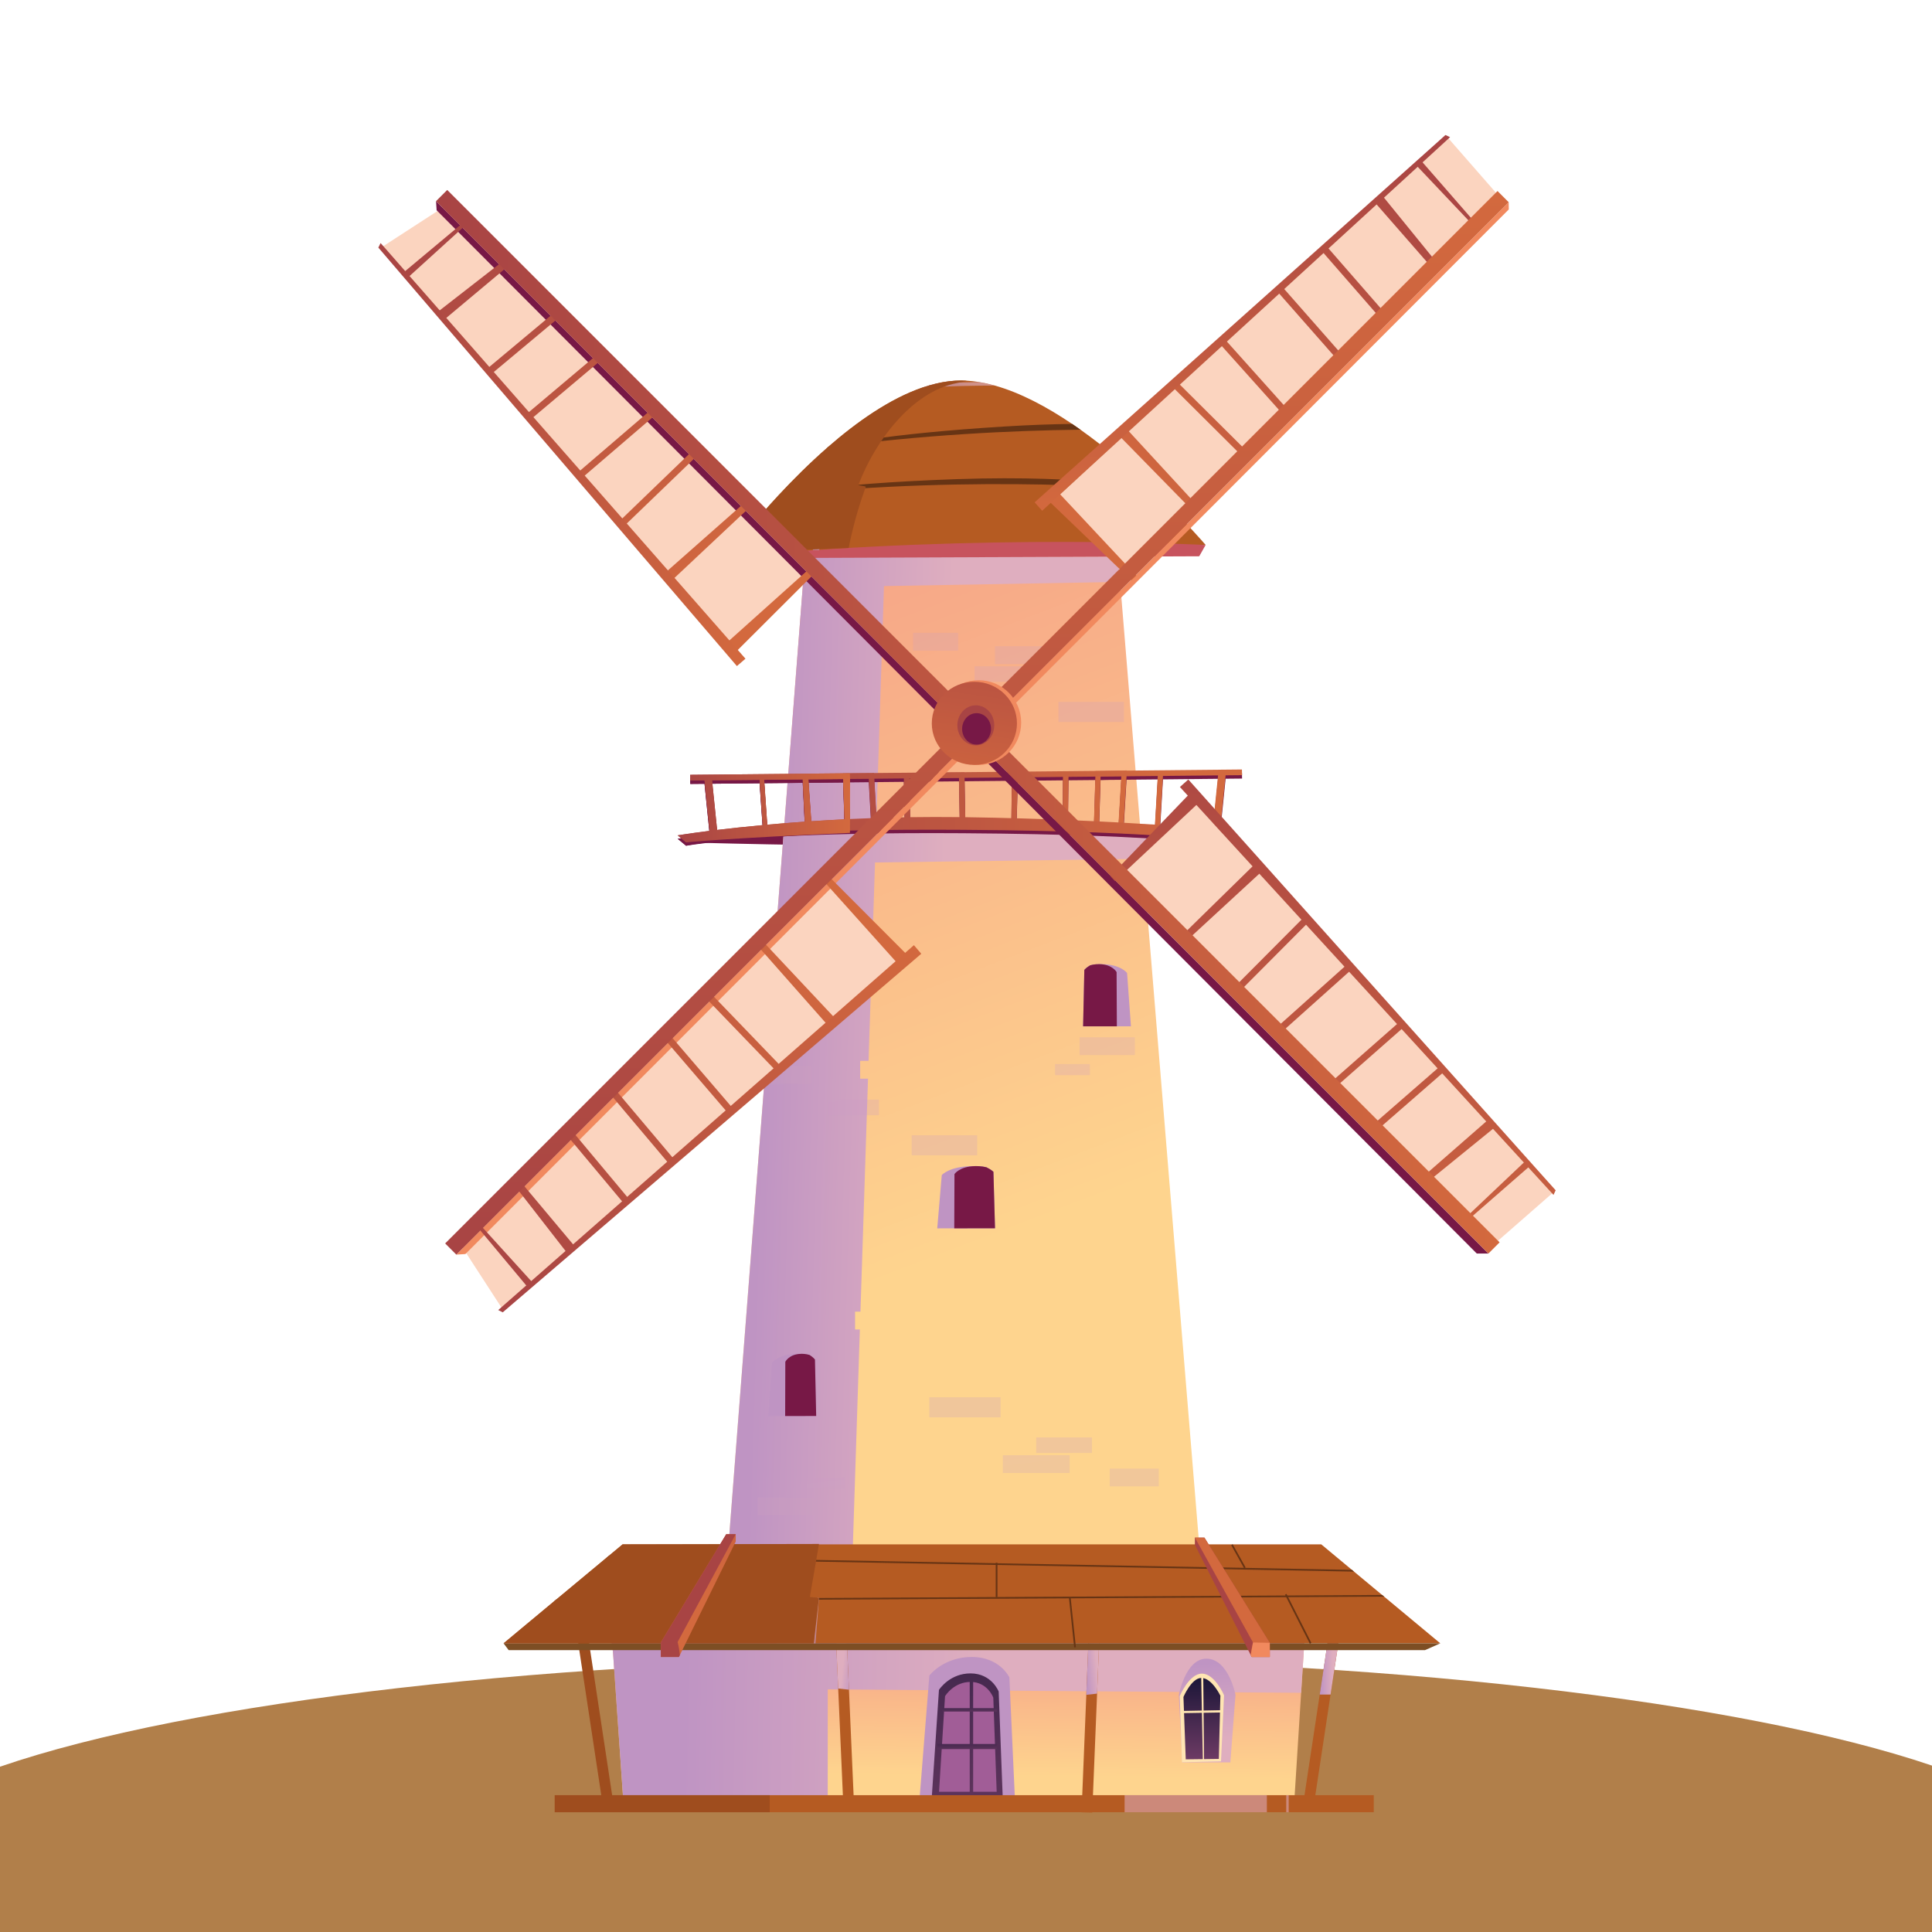 <?xml version="1.0" encoding="utf-8"?>
<!-- Generator: Adobe Illustrator 23.0.3, SVG Export Plug-In . SVG Version: 6.00 Build 0)  -->
<svg version="1.1" id="Ebene_1" xmlns="http://www.w3.org/2000/svg" xmlns:xlink="http://www.w3.org/1999/xlink" x="0px" y="0px"
	 viewBox="0 0 595.28 595.28" style="enable-background:new 0 0 595.28 595.28;" xml:space="preserve">
<style type="text/css">
	.st0{fill:#B17F4A;}
	.st1{fill:#771846;}
	.st2{fill:url(#SVGID_1_);}
	.st3{fill:url(#SVGID_2_);}
	.st4{fill:url(#SVGID_3_);}
	.st5{fill:url(#SVGID_4_);}
	.st6{fill:url(#SVGID_5_);}
	.st7{fill:url(#SVGID_6_);}
	.st8{fill:url(#SVGID_7_);}
	.st9{fill:url(#SVGID_8_);}
	.st10{fill:url(#SVGID_9_);}
	.st11{fill:url(#SVGID_10_);}
	.st12{fill:url(#SVGID_11_);}
	.st13{fill:url(#SVGID_12_);}
	.st14{fill:url(#SVGID_13_);}
	.st15{fill:url(#SVGID_14_);}
	.st16{fill:url(#SVGID_15_);}
	.st17{fill:#FFE5B3;}
	.st18{fill:url(#SVGID_16_);}
	.st19{fill:url(#SVGID_17_);}
	.st20{fill:#9F4D1E;}
	.st21{fill:#B55B22;}
	.st22{fill:url(#SVGID_18_);}
	.st23{fill:url(#SVGID_19_);}
	.st24{fill:url(#SVGID_20_);}
	.st25{fill:url(#SVGID_21_);}
	.st26{fill:url(#SVGID_22_);}
	.st27{fill:#7D4E24;}
	.st28{fill:#673414;}
	.st29{opacity:0.65;fill:url(#SVGID_23_);}
	.st30{opacity:0.65;fill:url(#SVGID_24_);}
	.st31{fill:url(#SVGID_25_);}
	.st32{fill:url(#SVGID_26_);}
	.st33{fill:url(#SVGID_27_);}
	.st34{fill:url(#SVGID_28_);}
	.st35{fill:#F1895E;}
	.st36{fill:url(#SVGID_29_);}
	.st37{fill:url(#SVGID_30_);}
	.st38{fill:#A15D97;}
	.st39{fill:url(#SVGID_31_);}
	.st40{fill:url(#SVGID_32_);}
	.st41{fill:url(#SVGID_33_);}
	.st42{opacity:0.56;fill:url(#SVGID_34_);}
	.st43{opacity:0.56;fill:url(#SVGID_35_);}
	.st44{opacity:0.25;}
	.st45{fill:url(#SVGID_36_);}
	.st46{fill:url(#SVGID_37_);}
	.st47{fill:url(#SVGID_38_);}
	.st48{fill:url(#SVGID_39_);}
	.st49{fill:url(#SVGID_40_);}
	.st50{fill:url(#SVGID_41_);}
	.st51{fill:url(#SVGID_42_);}
	.st52{fill:url(#SVGID_43_);}
	.st53{fill:url(#SVGID_44_);}
	.st54{fill:url(#SVGID_45_);}
	.st55{fill:url(#SVGID_46_);}
	.st56{fill:url(#SVGID_47_);}
	.st57{fill:url(#SVGID_48_);}
	.st58{fill:url(#SVGID_49_);}
	.st59{fill:url(#SVGID_50_);}
	.st60{fill:#C7535E;}
	.st61{opacity:0.65;fill:url(#SVGID_51_);}
	.st62{opacity:0.65;fill:url(#SVGID_52_);}
	.st63{fill:#FBD4BF;}
	.st64{fill:url(#SVGID_53_);}
	.st65{fill:url(#SVGID_54_);}
	.st66{fill:url(#SVGID_55_);}
	.st67{fill:url(#SVGID_56_);}
	.st68{fill:url(#SVGID_57_);}
	.st69{fill:url(#SVGID_58_);}
	.st70{fill:url(#SVGID_59_);}
	.st71{fill:url(#SVGID_60_);}
	.st72{fill:url(#SVGID_61_);}
	.st73{fill:url(#SVGID_62_);}
	.st74{fill:url(#SVGID_63_);}
	.st75{fill:url(#SVGID_64_);}
	.st76{fill:url(#SVGID_65_);}
	.st77{fill:url(#SVGID_66_);}
	.st78{fill:url(#SVGID_67_);}
	.st79{fill:url(#SVGID_68_);}
	.st80{fill:url(#SVGID_69_);}
	.st81{fill:url(#SVGID_70_);}
	.st82{fill:url(#SVGID_71_);}
	.st83{fill:url(#SVGID_72_);}
	.st84{fill:url(#SVGID_73_);}
	.st85{fill:url(#SVGID_74_);}
	.st86{fill:url(#SVGID_75_);}
	.st87{fill:url(#SVGID_76_);}
	.st88{fill:url(#SVGID_77_);}
	.st89{fill:url(#SVGID_78_);}
	.st90{fill:url(#SVGID_79_);}
	.st91{fill:url(#SVGID_80_);}
	.st92{fill:url(#SVGID_81_);}
	.st93{fill:url(#SVGID_82_);}
	.st94{fill:url(#SVGID_83_);}
	.st95{fill:url(#SVGID_84_);}
	.st96{fill:url(#SVGID_85_);}
	.st97{fill:url(#SVGID_86_);}
	.st98{fill:url(#SVGID_87_);}
	.st99{fill:url(#SVGID_88_);}
	.st100{fill:url(#SVGID_89_);}
	.st101{fill:url(#SVGID_90_);}
	.st102{fill:url(#SVGID_91_);}
	.st103{fill:url(#SVGID_92_);}
</style>
<path class="st0" d="M298.13,510.87C169.8,510.87,58.06,524.38,0,544.35v50.93h595.28v-51.27
	C536.94,524.23,425.74,510.87,298.13,510.87z"/>
<g>
	<path class="st1" d="M299.77,260.75c-51,0.01-88.36-1.21-88.36-1.21s29.22-5.19,84.83-5.31c55.61-0.13,83.34,5.58,83.34,5.58
		S346.1,260.74,299.77,260.75z"/>
	<linearGradient id="SVGID_1_" gradientUnits="userSpaceOnUse" x1="169.118" y1="24.076" x2="305.979" y2="382.521">
		<stop  offset="0" style="stop-color:#F08082"/>
		<stop  offset="1" style="stop-color:#FED48E"/>
	</linearGradient>
	<polygon class="st2" points="369.83,480.05 224.15,480.05 224.27,478.54 248.06,171.52 344.48,171.52 345.12,179.29 351.39,255.65 
		352.13,264.63 	"/>
	<linearGradient id="SVGID_2_" gradientUnits="userSpaceOnUse" x1="234.687" y1="323.57" x2="289.452" y2="325.181">
		<stop  offset="0" style="stop-color:#BF94C3"/>
		<stop  offset="1" style="stop-color:#DFAEBF"/>
	</linearGradient>
	<polygon class="st3" points="361.77,264.5 352.13,264.63 269.61,265.74 267.62,326.86 265.03,326.86 265.03,332.35 267.45,332.35 
		265.12,404.14 263.46,404.14 263.46,409.63 264.94,409.63 262.69,479.04 224.27,478.54 248.06,171.52 344.48,171.52 345.12,179.29 
		272.37,180.58 269.96,254.9 324.34,252.81 351.39,255.65 352.58,255.78 	"/>
	<g>
		<polygon class="st1" points="221.15,258.65 218.84,258.78 218.66,257.05 217.08,241.5 217.02,240.94 219.33,240.8 219.39,241.48 
			220.96,256.77 		"/>
		<polygon class="st1" points="236.5,256.35 235.09,256.47 235.01,255.28 234.04,241.34 233.99,240.57 235.39,240.45 235.46,241.32 
			236.41,255.15 		"/>
		<polygon class="st1" points="375.83,257.61 377.65,239.77 375.34,239.63 373.52,257.47 		"/>
		<polygon class="st1" points="297.44,254.11 295.72,254.14 295.7,252.85 295.48,240.74 295.48,240.68 280.21,240.81 280.21,240.89 
			280.44,252.86 280.49,255.88 268.51,255.76 268.37,253.16 267.68,241.01 267.67,240.91 261.92,240.96 261.5,240.96 261.51,241.07 
			261.92,253.43 262,255.81 248.06,255.85 247.98,254.23 247.34,241.21 247.29,240.31 249.01,240.2 249.08,241.19 249.98,254.09 
			250.04,254.99 260.23,254.29 260.2,253.5 259.78,241.09 259.72,239.34 261.85,239.33 269.3,239.26 269.4,240.99 270.08,253.1 
			270.14,254.15 278.75,254.22 278.72,252.89 278.49,240.9 278.46,239.19 297.17,239.03 297.2,240.72 297.42,252.87 		"/>
		<polygon class="st1" points="357.27,258.33 344.46,257.68 345.5,240.18 339.1,240.31 338.6,256.53 327.41,256.71 327.51,240.15 
			313.63,239.56 313.2,254.97 311.6,254.95 311.79,239.27 329.24,239.35 329.03,254.97 337.05,254.85 337.55,238.63 347.21,238.44 
			346.16,256.06 355.77,256.55 356.76,239.51 358.36,239.61 		"/>
		<polygon class="st1" points="382.7,239.89 297.2,240.72 295.48,240.74 280.21,240.89 278.49,240.9 269.4,240.99 267.68,241.01 
			261.93,241.07 261.51,241.07 259.78,241.09 249.08,241.19 247.34,241.21 235.46,241.32 234.04,241.34 219.39,241.48 217.08,241.5 
			212.69,241.54 212.66,239.78 261.85,239.3 382.66,238.14 		"/>
		<path class="st1" d="M379.76,257.01l-0.19,3.84c0,0-15.87-3.67-83.03-4.12c-13.1-0.09-24.33,0.01-33.91,0.22
			c-39.58,0.85-51.23,3.64-51.23,3.64l-2.6-2.15c0,0,3.53-0.59,9.85-1.39c0.73-0.08,1.49-0.18,2.3-0.28
			c3.88-0.47,8.61-0.98,14.05-1.49c0.46-0.04,0.93-0.08,1.4-0.13c3.57-0.33,7.44-0.64,11.57-0.93c0.66-0.05,1.32-0.09,2-0.14
			c3.26-0.22,6.67-0.42,10.22-0.59c0.57-0.03,1.14-0.06,1.72-0.08c0.18-0.01,0.37-0.02,0.55-0.03c1.92-0.09,3.89-0.17,5.89-0.24
			c0.57-0.02,1.14-0.04,1.72-0.05c2.81-0.09,5.69-0.17,8.64-0.22c0.57-0.01,1.14-0.02,1.71-0.03c4.93-0.07,10.03-0.08,15.26-0.02
			h0.18c0.52,0.01,1.03,0.02,1.54,0.02C346.27,253.56,379.76,257.01,379.76,257.01z"/>
		<path class="st1" d="M261.35,253.46l-0.53-12.62l1.09,0.11l-0.07-1.63v-0.02l-49.19,0.48l0.03,1.76l4.39-0.04l1.58,15.55
			c-6.32,0.8-9.85,1.39-9.85,1.39l2.6,2.15c0,0,13.15-2.39,49.95-3.97V253.46z M259.78,241.09l0.42,12.42
			c-3.55,0.17-6.96,0.37-10.22,0.59l-0.9-12.9L259.78,241.09z M220.96,256.77l-1.56-15.29l14.65-0.14l0.97,13.94
			C229.56,255.79,224.84,256.3,220.96,256.77z M236.41,255.15l-0.96-13.83l11.88-0.12l0.65,13.02
			C243.86,254.52,239.99,254.83,236.41,255.15z"/>
	</g>
	<g>
		<linearGradient id="SVGID_3_" gradientUnits="userSpaceOnUse" x1="264.539" y1="254.758" x2="312.636" y2="261.123">
			<stop  offset="0" style="stop-color:#A84444"/>
			<stop  offset="1" style="stop-color:#D3693E"/>
		</linearGradient>
		<polygon class="st4" points="221.15,257.59 218.84,257.73 218.66,256 217.08,240.45 217.02,239.89 219.33,239.75 219.39,240.43 
			220.96,255.72 		"/>
		<linearGradient id="SVGID_4_" gradientUnits="userSpaceOnUse" x1="267.529" y1="251.682" x2="301.691" y2="256.203">
			<stop  offset="0" style="stop-color:#A84444"/>
			<stop  offset="1" style="stop-color:#D3693E"/>
		</linearGradient>
		<polygon class="st5" points="236.5,255.3 235.09,255.42 235.01,254.23 234.04,240.29 233.99,239.52 235.39,239.4 235.46,240.27 
			236.41,254.1 		"/>
		<linearGradient id="SVGID_5_" gradientUnits="userSpaceOnUse" x1="403.576" y1="283.059" x2="386.717" y2="261.685">
			<stop  offset="0" style="stop-color:#A84444"/>
			<stop  offset="1" style="stop-color:#D3693E"/>
		</linearGradient>
		<polygon class="st6" points="375.83,256.56 377.65,238.71 375.34,238.58 373.52,256.42 		"/>
		<linearGradient id="SVGID_6_" gradientUnits="userSpaceOnUse" x1="241.385" y1="247.272" x2="343.114" y2="244.739">
			<stop  offset="0" style="stop-color:#A84444"/>
			<stop  offset="1" style="stop-color:#D3693E"/>
		</linearGradient>
		<polygon class="st7" points="297.44,253.06 295.72,253.09 295.7,251.8 295.48,239.69 295.48,239.63 280.21,239.76 280.21,239.84 
			280.44,251.81 280.49,254.82 268.51,254.71 268.37,252.11 267.68,239.96 267.67,239.86 261.92,239.9 261.5,239.91 261.51,240.02 
			261.92,252.37 262,254.76 248.06,254.8 247.98,253.18 247.34,240.16 247.29,239.26 249.01,239.15 249.08,240.14 249.98,253.04 
			250.04,253.94 260.23,253.24 260.2,252.45 259.78,240.04 259.72,238.29 261.85,238.27 269.3,238.21 269.4,239.94 270.08,252.05 
			270.14,253.09 278.75,253.17 278.72,251.84 278.49,239.85 278.46,238.14 297.17,237.98 297.2,239.67 297.42,251.82 		"/>
		<linearGradient id="SVGID_7_" gradientUnits="userSpaceOnUse" x1="249.538" y1="249.868" x2="344.475" y2="247.504">
			<stop  offset="0" style="stop-color:#A84444"/>
			<stop  offset="1" style="stop-color:#D3693E"/>
		</linearGradient>
		<polygon class="st8" points="357.27,257.28 344.46,256.63 345.5,239.13 339.1,239.26 338.6,255.48 327.41,255.65 327.51,239.1 
			313.63,238.51 313.2,253.92 311.6,253.9 311.79,238.22 329.24,238.29 329.03,253.92 337.05,253.8 337.55,237.58 347.21,237.38 
			346.16,255.01 355.77,255.5 356.76,238.46 358.36,238.56 		"/>
		<linearGradient id="SVGID_8_" gradientUnits="userSpaceOnUse" x1="221.688" y1="240.679" x2="358.732" y2="237.266">
			<stop  offset="0" style="stop-color:#A84444"/>
			<stop  offset="1" style="stop-color:#D3693E"/>
		</linearGradient>
		<polygon class="st9" points="382.7,238.84 297.2,239.67 295.48,239.69 280.21,239.84 278.49,239.85 269.4,239.94 267.68,239.96 
			261.93,240.01 261.51,240.02 259.78,240.04 249.08,240.14 247.34,240.16 235.46,240.27 234.04,240.29 219.39,240.43 
			217.08,240.45 212.69,240.49 212.66,238.73 261.85,238.25 382.66,237.09 		"/>
		<linearGradient id="SVGID_9_" gradientUnits="userSpaceOnUse" x1="208.806" y1="255.776" x2="379.761" y2="255.776">
			<stop  offset="0" style="stop-color:#A84444"/>
			<stop  offset="1" style="stop-color:#D3693E"/>
		</linearGradient>
		<path class="st10" d="M379.76,255.96l-0.19,3.84c0,0-15.87-3.67-83.03-4.12c-13.1-0.09-24.33,0.01-33.91,0.22
			c-39.58,0.85-51.23,3.64-51.23,3.64l-2.6-2.15c0,0,3.53-0.59,9.85-1.39c0.73-0.08,1.49-0.18,2.3-0.28
			c3.88-0.47,8.61-0.98,14.05-1.49c0.46-0.04,0.93-0.08,1.4-0.13c3.57-0.33,7.44-0.64,11.57-0.93c0.66-0.05,1.32-0.09,2-0.14
			c3.26-0.22,6.67-0.42,10.22-0.59c0.57-0.03,1.14-0.06,1.72-0.08c0.18-0.01,0.37-0.02,0.55-0.03c1.92-0.09,3.89-0.17,5.89-0.24
			c0.57-0.02,1.14-0.04,1.72-0.05c2.81-0.09,5.69-0.17,8.64-0.22c0.57-0.01,1.14-0.02,1.71-0.03c4.93-0.07,10.03-0.08,15.26-0.02
			h0.18c0.52,0.01,1.03,0.02,1.54,0.02C346.27,252.51,379.76,255.96,379.76,255.96z"/>
		<linearGradient id="SVGID_10_" gradientUnits="userSpaceOnUse" x1="208.806" y1="248.894" x2="261.921" y2="248.894">
			<stop  offset="0" style="stop-color:#A84444"/>
			<stop  offset="1" style="stop-color:#D3693E"/>
		</linearGradient>
		<path class="st11" d="M261.92,239.9l-0.07-1.63v-0.02l-49.19,0.48l0.03,1.76l4.39-0.04l1.58,15.55c-6.32,0.8-9.85,1.39-9.85,1.39
			l2.6,2.15c0,0,13.67-1.34,50.47-2.92L261.92,239.9z M259.78,240.04l0.42,12.42c-3.55,0.17-6.96,0.37-10.22,0.59l-0.9-12.9
			L259.78,240.04z M220.96,255.72l-1.56-15.29l14.65-0.14l0.97,13.94C229.56,254.73,224.84,255.25,220.96,255.72z M236.41,254.1
			l-0.96-13.83l11.88-0.12l0.65,13.02C243.86,253.47,239.99,253.78,236.41,254.1z"/>
	</g>
	<g>
		<linearGradient id="SVGID_11_" gradientUnits="userSpaceOnUse" x1="340.13" y1="350.491" x2="339.559" y2="371.809">
			<stop  offset="0" style="stop-color:#BF94C3"/>
			<stop  offset="1" style="stop-color:#DFAEBF"/>
		</linearGradient>
		<path class="st12" d="M348.46,316.23h-14.74l0.38-17.4c0,0,0.59-0.72,1.79-1.4c0.29-0.09,0.6-0.16,0.93-0.22c0.01,0,0.03,0,0.04,0
			c0.59-0.07,1.22-0.12,1.9-0.14c0,0,0,0,0,0c0.17,0,0.35,0,0.53,0c6.01,0,7.98,2.74,7.98,2.74L348.46,316.23z"/>
		<path class="st1" d="M344.04,299.52l0.08,16.71h-10.4l0.38-17.4c0,0,0.59-0.72,1.79-1.4c0.29-0.09,0.6-0.16,0.93-0.22
			c0.01,0,0.03,0,0.04,0c0.52-0.09,1.09-0.14,1.7-0.14c0.07,0,0.13,0,0.2,0c0,0,0,0,0,0C342.8,297.15,344.04,299.52,344.04,299.52z"
			/>
	</g>
	<g>
		
			<linearGradient id="SVGID_12_" gradientUnits="userSpaceOnUse" x1="3215.559" y1="410.119" x2="3214.988" y2="431.437" gradientTransform="matrix(-1.207 1.900000e-03 1.600000e-03 1 4180.701 -3.499)">
			<stop  offset="0" style="stop-color:#BF94C3"/>
			<stop  offset="1" style="stop-color:#DFAEBF"/>
		</linearGradient>
		<path class="st13" d="M288.78,378.48l17.8-0.03l-0.49-17.4c0,0-0.72-0.72-2.17-1.4c-0.35-0.09-0.73-0.16-1.12-0.22
			c-0.02,0-0.04,0-0.05,0c-0.71-0.07-1.48-0.12-2.29-0.13c-0.01,0-0.01,0-0.01,0c-0.21,0-0.42,0-0.64,0
			c-7.26,0.01-9.63,2.75-9.63,2.75L288.78,378.48z"/>
		<path class="st1" d="M294.09,361.76l-0.07,16.71l12.56-0.02l-0.49-17.4c0,0-0.72-0.72-2.17-1.4c-0.35-0.09-0.73-0.16-1.12-0.22
			c-0.02,0-0.04,0-0.05,0c-0.63-0.09-1.32-0.14-2.05-0.14c-0.08,0-0.16,0-0.24,0.01c-0.01,0-0.01,0-0.01,0
			C295.59,359.39,294.09,361.76,294.09,361.76z"/>
	</g>
	<g>
		
			<linearGradient id="SVGID_13_" gradientUnits="userSpaceOnUse" x1="3537.102" y1="467.585" x2="3536.531" y2="488.903" gradientTransform="matrix(-1 1.600000e-03 1.600000e-03 1 3781.47 -2.683)">
			<stop  offset="0" style="stop-color:#BF94C3"/>
			<stop  offset="1" style="stop-color:#DFAEBF"/>
		</linearGradient>
		<path class="st14" d="M236.73,436.31l14.74-0.02l-0.41-17.4c0,0-0.6-0.72-1.8-1.4c-0.29-0.09-0.6-0.16-0.93-0.22
			c-0.01,0-0.03,0-0.04,0c-0.59-0.07-1.22-0.12-1.9-0.13c0,0,0,0,0,0c-0.17,0-0.35,0-0.53,0c-6.01,0.01-7.98,2.75-7.98,2.75
			L236.73,436.31z"/>
		<path class="st1" d="M241.97,419.59l-0.05,16.71l9.56-0.01l-0.38-17.4c0,0-0.55-0.72-1.65-1.4c-0.27-0.09-0.56-0.16-0.85-0.22
			c-0.01,0-0.03,0-0.04,0c-0.48-0.09-1-0.14-1.56-0.14c-0.06,0-0.12,0-0.18,0.01c0,0,0,0,0,0
			C243.1,417.22,241.97,419.59,241.97,419.59z"/>
	</g>
	<g>
		<linearGradient id="SVGID_14_" gradientUnits="userSpaceOnUse" x1="295.487" y1="476.57" x2="294.672" y2="547.037">
			<stop  offset="0" style="stop-color:#F08082"/>
			<stop  offset="1" style="stop-color:#FED48E"/>
		</linearGradient>
		<polygon class="st15" points="402.43,497.4 402.11,502.37 402.05,503.42 401.86,506.34 401.79,507.45 401.73,508.44 400.9,521.58 
			398.91,553.12 398.58,558.38 192.29,558.38 192.29,558.38 191.93,553.12 188.83,508.44 188.69,506.34 188.69,506.33 188.07,497.4 
					"/>
		<g>
			
				<linearGradient id="SVGID_15_" gradientUnits="userSpaceOnUse" x1="-2394.597" y1="671.131" x2="-2395.922" y2="695.42" gradientTransform="matrix(1 0.018 -0.018 1 2628.645 -114.641)">
				<stop  offset="0" style="stop-color:#BF94C3"/>
				<stop  offset="1" style="stop-color:#DFAEBF"/>
			</linearGradient>
			<path class="st16" d="M230.04,522.21L230.04,522.21l-1.06,20.81h-14.82l-1.59-20.81l0,0c0,0,2.12-11.15,9-11.15
				C227.93,511.07,230.04,522.21,230.04,522.21z"/>
			<path class="st17" d="M229.75,522.59l-0.63,18.67v0.01l-0.06,1.72l-11.63-0.29l-0.39-0.01l-0.94-20.35c0,0,2.87-6.75,6.9-6.67
				C226.88,515.74,229.75,522.59,229.75,522.59z"/>
			
				<linearGradient id="SVGID_16_" gradientUnits="userSpaceOnUse" x1="-2393.239" y1="701.071" x2="-2393.854" y2="676.267" gradientTransform="matrix(1 0.018 -0.018 1 2628.645 -114.641)">
				<stop  offset="0" style="stop-color:#6E3B65"/>
				<stop  offset="1" style="stop-color:#1E1739"/>
			</linearGradient>
			<path class="st18" d="M228.61,522.86l-0.29,7.89l-0.19,5.13l-0.23,6.2l-0.06,0l-0.56-0.01l-9.57-0.12l-0.48-19.47
				c0,0,2.61-5.5,5.88-5.48C226.15,517.03,228.61,522.86,228.61,522.86z"/>
			<polygon class="st17" points="222.51,516.43 222.26,542.23 222.64,542.24 223.15,516.45 			"/>
			<polygon class="st17" points="217.14,526.94 228.65,527.16 229.19,527.85 217.13,527.65 			"/>
		</g>
		<linearGradient id="SVGID_17_" gradientUnits="userSpaceOnUse" x1="210.475" y1="526.246" x2="303.457" y2="528.011">
			<stop  offset="0" style="stop-color:#BF94C3"/>
			<stop  offset="1" style="stop-color:#DFAEBF"/>
		</linearGradient>
		<polygon class="st19" points="402.15,497.4 401.86,501.88 401.8,502.93 401.58,506.34 401.79,507.45 401.73,508.44 400.9,521.58 
			377.7,521.42 370.73,521.37 366.72,521.33 363.17,521.31 346.49,521.19 343.18,521.17 308.43,520.91 304.81,520.89 286.55,520.76 
			283.23,520.74 271.57,520.65 268.26,520.62 255.04,520.53 255.04,557.33 237.17,557.63 192.29,558.38 192.01,558.38 
			191.65,553.12 191.93,553.12 188.83,508.44 188.56,508.44 188.41,506.34 188.41,506.33 187.79,497.4 		"/>
		<polygon class="st20" points="189.33,557.93 186.06,558.38 185.26,553.12 178.49,508.44 178.18,506.34 178.18,506.33 
			177.78,503.71 181.05,503.25 181.52,506.33 181.52,506.34 181.84,508.44 188.61,553.12 		"/>
		<g>
			<polygon class="st21" points="412.76,503.71 412.36,506.34 409.97,522.11 404.48,558.38 401.21,557.93 406.63,522.11 
				409.02,506.34 409.49,503.25 			"/>
			<linearGradient id="SVGID_18_" gradientUnits="userSpaceOnUse" x1="406.874" y1="514.214" x2="410.642" y2="514.225">
				<stop  offset="0" style="stop-color:#BF94C3"/>
				<stop  offset="1" style="stop-color:#DFAEBF"/>
			</linearGradient>
			<polygon class="st22" points="412.36,506.34 409.97,522.11 406.63,522.11 409.02,506.34 			"/>
		</g>
		<g>
			<polygon class="st21" points="338.78,503.24 338.67,505.89 338.03,521.83 336.54,558.49 333.24,558.4 334.71,522.2 
				335.35,506.26 335.48,503.15 			"/>
			
				<linearGradient id="SVGID_19_" gradientUnits="userSpaceOnUse" x1="97.894" y1="321.486" x2="101.662" y2="321.497" gradientTransform="matrix(0.994 -0.11 0.11 0.994 201.574 205.488)">
				<stop  offset="0" style="stop-color:#BF94C3"/>
				<stop  offset="1" style="stop-color:#DFAEBF"/>
			</linearGradient>
			<polygon class="st23" points="338.67,505.89 338.03,521.83 334.71,522.2 335.35,506.26 			"/>
		</g>
		<g>
			<polygon class="st21" points="257.44,501.67 257.56,504.33 258.26,520.26 259.87,556.92 263.17,556.81 261.58,520.62 
				260.88,504.68 260.74,501.57 			"/>
			
				<linearGradient id="SVGID_20_" gradientUnits="userSpaceOnUse" x1="3143.207" y1="649.905" x2="3146.975" y2="649.916" gradientTransform="matrix(-0.994 -0.106 -0.106 0.994 3456.738 199.971)">
				<stop  offset="0" style="stop-color:#BF94C3"/>
				<stop  offset="1" style="stop-color:#DFAEBF"/>
			</linearGradient>
			<polygon class="st24" points="257.56,504.33 258.26,520.26 261.58,520.62 260.88,504.68 			"/>
		</g>
		<g>
			
				<linearGradient id="SVGID_21_" gradientUnits="userSpaceOnUse" x1="516.743" y1="617.843" x2="515.419" y2="642.132" gradientTransform="matrix(-1 0.018 0.018 1 876.338 -114.641)">
				<stop  offset="0" style="stop-color:#BF94C3"/>
				<stop  offset="1" style="stop-color:#DFAEBF"/>
			</linearGradient>
			<path class="st25" d="M363.21,522.21L363.21,522.21l1.06,20.81h14.82l1.59-20.81l0,0c0,0-2.12-11.15-9-11.15
				C365.32,511.07,363.21,522.21,363.21,522.21z"/>
			<path class="st17" d="M363.5,522.59l0.63,18.67v0.01l0.06,1.72l11.63-0.29l0.39-0.01l0.94-20.35c0,0-2.87-6.75-6.9-6.67
				C366.37,515.74,363.5,522.59,363.5,522.59z"/>
			
				<linearGradient id="SVGID_22_" gradientUnits="userSpaceOnUse" x1="518.101" y1="647.783" x2="517.486" y2="622.979" gradientTransform="matrix(-1 0.018 0.018 1 876.338 -114.641)">
				<stop  offset="0" style="stop-color:#6E3B65"/>
				<stop  offset="1" style="stop-color:#1E1739"/>
			</linearGradient>
			<path class="st26" d="M364.64,522.86l0.29,7.89l0.19,5.13l0.23,6.2l0.06,0l0.56-0.01l9.57-0.12l0.48-19.47
				c0,0-2.61-5.5-5.88-5.48C367.1,517.03,364.64,522.86,364.64,522.86z"/>
			<polygon class="st17" points="370.74,516.43 370.99,542.23 370.61,542.24 370.1,516.45 			"/>
			<polygon class="st17" points="376.11,526.94 364.6,527.16 364.06,527.85 376.12,527.65 			"/>
		</g>
		<polygon class="st21" points="443.78,506.34 155.16,506.34 170.79,493.33 171.43,492.81 186.87,479.97 187.49,479.46 
			191.84,475.84 407.1,475.84 416.55,483.7 417.2,484.24 425.85,491.43 426.48,491.95 		"/>
		<polygon class="st27" points="443.78,506.34 439.05,508.44 156.73,508.44 155.16,506.34 		"/>
		<polygon class="st28" points="417.2,484.24 251.41,481.16 186.87,479.97 187.49,479.46 251.5,480.64 416.55,483.7 		"/>
		<polygon class="st28" points="426.48,491.95 252.28,492.89 170.79,493.33 171.43,492.81 252.34,492.37 425.85,491.43 		"/>
		<linearGradient id="SVGID_23_" gradientUnits="userSpaceOnUse" x1="204.964" y1="492.704" x2="212.91" y2="480.194">
			<stop  offset="0" style="stop-color:#BF94C3"/>
			<stop  offset="1" style="stop-color:#DFAEBF"/>
		</linearGradient>
		<polygon class="st29" points="206.09,493.33 205.61,493.11 211.78,479.57 212.26,479.78 		"/>
		<rect x="306.8" y="481.51" class="st28" width="0.53" height="10.58"/>
		<linearGradient id="SVGID_24_" gradientUnits="userSpaceOnUse" x1="248.15" y1="504.668" x2="254.937" y2="493.982">
			<stop  offset="0" style="stop-color:#BF94C3"/>
			<stop  offset="1" style="stop-color:#DFAEBF"/>
		</linearGradient>
		<polygon class="st30" points="251.27,506.36 250.74,506.32 251.82,492.29 252.34,492.33 		"/>
		
			<rect x="329.88" y="492.05" transform="matrix(0.995 -0.105 0.105 0.995 -50.537 37.336)" class="st28" width="0.53" height="15.38"/>
		<polygon class="st28" points="403.59,506.46 395.93,491.36 396.39,491.09 404.05,506.19 		"/>
		
			<rect x="381.59" y="475.32" transform="matrix(0.873 -0.487 0.487 0.873 -185.259 246.953)" class="st28" width="0.53" height="8.19"/>
		<polygon class="st20" points="249.53,492.06 252.34,492.34 252.34,492.37 252.28,492.89 250.74,506.31 155.16,506.34 
			170.79,493.33 171.43,492.81 186.87,479.97 187.49,479.46 191.84,475.84 252.34,475.72 252.32,475.84 251.5,480.64 251.41,481.16 
					"/>
		<linearGradient id="SVGID_25_" gradientUnits="userSpaceOnUse" x1="177.023" y1="437.885" x2="215.533" y2="492.163">
			<stop  offset="0" style="stop-color:#A84444"/>
			<stop  offset="1" style="stop-color:#D3693E"/>
		</linearGradient>
		<polygon class="st31" points="226.69,472.71 226.69,474.98 209.48,509.94 209.19,510.54 203.61,510.54 203.61,506.06 
			223.76,472.71 		"/>
		<linearGradient id="SVGID_26_" gradientUnits="userSpaceOnUse" x1="242.737" y1="490.795" x2="257.426" y2="490.33">
			<stop  offset="0" style="stop-color:#A84444"/>
			<stop  offset="1" style="stop-color:#D3693E"/>
		</linearGradient>
		<path class="st32" d="M208.78,505.95c0,0,0.4,1.19,0.7,3.99l-0.29,0.6h-5.58v-4.49l20.15-33.35h2.93L208.78,505.95z"/>
		<linearGradient id="SVGID_27_" gradientUnits="userSpaceOnUse" x1="394.069" y1="469.534" x2="407.73" y2="448.025">
			<stop  offset="0" style="stop-color:#A84444"/>
			<stop  offset="1" style="stop-color:#D3693E"/>
		</linearGradient>
		<polygon class="st33" points="368.16,473.76 368.16,475.97 385.37,509.96 385.67,510.54 391.24,510.54 391.24,506.18 
			371.1,473.76 		"/>
		<linearGradient id="SVGID_28_" gradientUnits="userSpaceOnUse" x1="338.651" y1="597.183" x2="360.822" y2="540.46">
			<stop  offset="0" style="stop-color:#A84444"/>
			<stop  offset="1" style="stop-color:#D3693E"/>
		</linearGradient>
		<path class="st34" d="M386.08,506.08c0,0-0.4,1.15-0.7,3.88l0.29,0.58h5.58v-4.36l-20.15-32.42h-2.93L386.08,506.08z"/>
		<polygon class="st35" points="391.24,506.18 386.08,506.08 385.37,509.96 385.67,510.54 391.24,510.54 		"/>
		<g>
			<linearGradient id="SVGID_29_" gradientUnits="userSpaceOnUse" x1="295.893" y1="633.725" x2="294.575" y2="682.926">
				<stop  offset="0" style="stop-color:#BF94C3"/>
				<stop  offset="1" style="stop-color:#DFAEBF"/>
			</linearGradient>
			<path class="st36" d="M311.01,516.85l1.72,37.85h-29.44l3.06-38.43c0,0,1.19-1.59,3.6-3.09c2.17-1.35,5.32-2.64,9.46-2.64
				C308.14,510.54,311.01,516.85,311.01,516.85z"/>
			<linearGradient id="SVGID_30_" gradientUnits="userSpaceOnUse" x1="298.724" y1="585.655" x2="295.503" y2="446.06">
				<stop  offset="0" style="stop-color:#6E3B65"/>
				<stop  offset="1" style="stop-color:#1E1739"/>
			</linearGradient>
			<path class="st37" d="M307.71,521.19l1.28,33.51h-21.96l2.28-34.02c0,0,0.89-1.41,2.68-2.74c1.62-1.2,3.97-2.34,7.05-2.34
				C305.57,515.61,307.71,521.19,307.71,521.19z"/>
			<path class="st38" d="M306.05,523.07l1.04,29h-17.76l1.85-29.44c0,0,0.72-1.22,2.17-2.37c1.31-1.04,3.21-2.03,5.7-2.03
				C304.32,518.24,306.05,523.07,306.05,523.07z"/>
			<linearGradient id="SVGID_31_" gradientUnits="userSpaceOnUse" x1="300.375" y1="580.529" x2="297.445" y2="453.543">
				<stop  offset="0" style="stop-color:#6E3B65"/>
				<stop  offset="1" style="stop-color:#1E1739"/>
			</linearGradient>
			<rect x="298.79" y="516.85" class="st39" width="1.05" height="35.75"/>
			<linearGradient id="SVGID_32_" gradientUnits="userSpaceOnUse" x1="298.835" y1="528.682" x2="298.717" y2="523.572">
				<stop  offset="0" style="stop-color:#6E3B65"/>
				<stop  offset="1" style="stop-color:#1E1739"/>
			</linearGradient>
			<rect x="290.38" y="526.31" class="st40" width="16.82" height="1.05"/>
			<linearGradient id="SVGID_33_" gradientUnits="userSpaceOnUse" x1="298.063" y1="540.705" x2="297.899" y2="533.599">
				<stop  offset="0" style="stop-color:#6E3B65"/>
				<stop  offset="1" style="stop-color:#1E1739"/>
			</linearGradient>
			<rect x="288.8" y="537.35" class="st41" width="18.4" height="1.58"/>
		</g>
		<rect x="170.93" y="553.12" class="st21" width="252.35" height="5.26"/>
		<rect x="170.93" y="553.12" class="st20" width="66.24" height="5.26"/>
		<linearGradient id="SVGID_34_" gradientUnits="userSpaceOnUse" x1="62.605" y1="550.526" x2="339.48" y2="555.259">
			<stop  offset="0" style="stop-color:#BF94C3"/>
			<stop  offset="1" style="stop-color:#DFAEBF"/>
		</linearGradient>
		<rect x="346.51" y="553.12" class="st42" width="43.83" height="5.26"/>
		<linearGradient id="SVGID_35_" gradientUnits="userSpaceOnUse" x1="390.752" y1="555.652" x2="396.127" y2="555.744">
			<stop  offset="0" style="stop-color:#BF94C3"/>
			<stop  offset="1" style="stop-color:#DFAEBF"/>
		</linearGradient>
		<rect x="396.31" y="553.12" class="st43" width="0.76" height="5.26"/>
	</g>
	<g class="st44">
		<linearGradient id="SVGID_36_" gradientUnits="userSpaceOnUse" x1="234.918" y1="398.078" x2="254.37" y2="562.1">
			<stop  offset="0" style="stop-color:#BF94C3"/>
			<stop  offset="1" style="stop-color:#DFAEBF"/>
		</linearGradient>
		<rect x="233.49" y="461.42" class="st45" width="18.53" height="5.49"/>
		<linearGradient id="SVGID_37_" gradientUnits="userSpaceOnUse" x1="247.267" y1="396.611" x2="266.719" y2="560.639">
			<stop  offset="0" style="stop-color:#BF94C3"/>
			<stop  offset="1" style="stop-color:#DFAEBF"/>
		</linearGradient>
		<rect x="248.59" y="455.24" class="st46" width="11.67" height="3.43"/>
		<linearGradient id="SVGID_38_" gradientUnits="userSpaceOnUse" x1="292.299" y1="391.272" x2="311.751" y2="555.295">
			<stop  offset="0" style="stop-color:#BF94C3"/>
			<stop  offset="1" style="stop-color:#DFAEBF"/>
		</linearGradient>
		<rect x="286.34" y="430.53" class="st47" width="21.96" height="6.18"/>
		<linearGradient id="SVGID_39_" gradientUnits="userSpaceOnUse" x1="311.911" y1="388.947" x2="331.363" y2="552.969">
			<stop  offset="0" style="stop-color:#BF94C3"/>
			<stop  offset="1" style="stop-color:#DFAEBF"/>
		</linearGradient>
		<rect x="308.99" y="448.37" class="st48" width="20.59" height="5.49"/>
		<linearGradient id="SVGID_40_" gradientUnits="userSpaceOnUse" x1="321.054" y1="387.861" x2="340.506" y2="551.889">
			<stop  offset="0" style="stop-color:#BF94C3"/>
			<stop  offset="1" style="stop-color:#DFAEBF"/>
		</linearGradient>
		<rect x="319.28" y="442.88" class="st49" width="17.16" height="4.8"/>
		<linearGradient id="SVGID_41_" gradientUnits="userSpaceOnUse" x1="341.211" y1="385.47" x2="360.663" y2="549.498">
			<stop  offset="0" style="stop-color:#BF94C3"/>
			<stop  offset="1" style="stop-color:#DFAEBF"/>
		</linearGradient>
		<rect x="341.93" y="452.49" class="st50" width="15.1" height="5.49"/>
	</g>
	<g class="st44">
		
			<linearGradient id="SVGID_42_" gradientUnits="userSpaceOnUse" x1="3426.186" y1="-4588.713" x2="3445.189" y2="-4428.476" gradientTransform="matrix(-1 0 0 -1 3775 -4201.809)">
			<stop  offset="0" style="stop-color:#BF94C3"/>
			<stop  offset="1" style="stop-color:#DFAEBF"/>
		</linearGradient>
		<polygon class="st51" points="332.64,319.6 349.67,319.6 349.67,325.09 332.64,325.09 		"/>
		
			<linearGradient id="SVGID_43_" gradientUnits="userSpaceOnUse" x1="3437.578" y1="-4590.299" x2="3456.577" y2="-4430.092" gradientTransform="matrix(-1 0 0 -1 3775 -4201.809)">
			<stop  offset="0" style="stop-color:#BF94C3"/>
			<stop  offset="1" style="stop-color:#DFAEBF"/>
		</linearGradient>
		<polygon class="st52" points="325.07,327.84 335.8,327.84 335.8,331.27 325.07,331.27 		"/>
		
			<linearGradient id="SVGID_44_" gradientUnits="userSpaceOnUse" x1="3479.095" y1="-4596.03" x2="3498.081" y2="-4435.935" gradientTransform="matrix(-1 0 0 -1 3775 -4201.809)">
			<stop  offset="0" style="stop-color:#BF94C3"/>
			<stop  offset="1" style="stop-color:#DFAEBF"/>
		</linearGradient>
		<polygon class="st53" points="280.91,349.8 301.1,349.8 301.1,355.98 280.91,355.98 		"/>
		
			<linearGradient id="SVGID_45_" gradientUnits="userSpaceOnUse" x1="3505.424" y1="-4599.074" x2="3524.408" y2="-4438.992" gradientTransform="matrix(-1 0 0 -1 3775 -4201.809)">
			<stop  offset="0" style="stop-color:#BF94C3"/>
			<stop  offset="1" style="stop-color:#DFAEBF"/>
		</linearGradient>
		<polygon class="st54" points="255.04,338.82 270.82,338.82 270.82,343.62 255.04,343.62 		"/>
		
			<linearGradient id="SVGID_46_" gradientUnits="userSpaceOnUse" x1="3523.834" y1="-4601.456" x2="3542.898" y2="-4440.695" gradientTransform="matrix(-1 0 0 -1 3775 -4201.809)">
			<stop  offset="0" style="stop-color:#BF94C3"/>
			<stop  offset="1" style="stop-color:#DFAEBF"/>
		</linearGradient>
		<polygon class="st55" points="236.12,328.52 250,328.52 250,334.01 236.12,334.01 		"/>
	</g>
	<g class="st44">
		
			<linearGradient id="SVGID_47_" gradientUnits="userSpaceOnUse" x1="3433.883" y1="-4462.496" x2="3452.868" y2="-4302.4" gradientTransform="matrix(-1 0 0 -1 3775 -4201.809)">
			<stop  offset="0" style="stop-color:#BF94C3"/>
			<stop  offset="1" style="stop-color:#DFAEBF"/>
		</linearGradient>
		<polygon class="st56" points="326.12,216.27 346.31,216.27 346.31,222.44 326.12,222.44 		"/>
		
			<linearGradient id="SVGID_48_" gradientUnits="userSpaceOnUse" x1="3451.782" y1="-4464.29" x2="3470.75" y2="-4304.344" gradientTransform="matrix(-1 0 0 -1 3775 -4201.809)">
			<stop  offset="0" style="stop-color:#BF94C3"/>
			<stop  offset="1" style="stop-color:#DFAEBF"/>
		</linearGradient>
		<polygon class="st57" points="306.56,199.11 325.49,199.11 325.49,204.6 306.56,204.6 		"/>
		
			<linearGradient id="SVGID_49_" gradientUnits="userSpaceOnUse" x1="3460.212" y1="-4465.538" x2="3479.195" y2="-4305.462" gradientTransform="matrix(-1 0 0 -1 3775 -4201.809)">
			<stop  offset="0" style="stop-color:#BF94C3"/>
			<stop  offset="1" style="stop-color:#DFAEBF"/>
		</linearGradient>
		<polygon class="st58" points="300.26,205.29 316.03,205.29 316.03,210.09 300.26,210.09 		"/>
		
			<linearGradient id="SVGID_50_" gradientUnits="userSpaceOnUse" x1="3478.621" y1="-4467.925" x2="3497.686" y2="-4307.158" gradientTransform="matrix(-1 0 0 -1 3775 -4201.809)">
			<stop  offset="0" style="stop-color:#BF94C3"/>
			<stop  offset="1" style="stop-color:#DFAEBF"/>
		</linearGradient>
		<polygon class="st59" points="281.33,194.99 295.21,194.99 295.21,200.48 281.33,200.48 		"/>
	</g>
	<g>
		<path class="st21" d="M371.48,167.91l-147.45,3.54c0,0,0.33-0.44,0.94-1.25c2.08-2.72,7.48-9.6,14.86-17.54
			c4.43-4.76,9.56-9.9,15.12-14.76l0.06-0.06c0,0,0.01,0,0.01-0.01c9.05-7.9,19.22-15.01,29.21-18.43c1.46-0.5,2.92-0.92,4.36-1.26
			c2.53-0.58,5.04-0.9,7.51-0.9c0.57,0,1.14,0.02,1.71,0.05c1.26,0.07,2.54,0.21,3.83,0.42c1.6,0.26,3.21,0.62,4.84,1.08
			c7.9,2.2,16.08,6.57,23.86,11.83c0.86,0.58,1.7,1.17,2.55,1.77h0.01c8.14,5.77,15.73,12.38,22.01,18.32l0.01,0.01
			c0.05,0.05,0.11,0.1,0.16,0.15C364.95,160.24,371.48,167.91,371.48,167.91z"/>
		<path class="st60" d="M226.65,171.45l1.9,0.53l140.95-0.58l1.97-3.48C371.47,167.91,303.54,164.23,226.65,171.45z"/>
		<path class="st28" d="M332.9,132.39c-20.9,0.26-48.56,1.55-77.95,5.51c-0.1,0.02-0.21,0.03-0.3,0.04c0,0,0.12-0.04,0.36-0.1
			c0,0,0.01,0,0.01-0.01c2.4-0.64,16.83-4.11,54.5-6.42c7.7-0.47,14.64-0.72,20.84-0.79C331.21,131.2,332.05,131.8,332.9,132.39z"/>
		<linearGradient id="SVGID_51_" gradientUnits="userSpaceOnUse" x1="286.128" y1="118.485" x2="299.295" y2="118.643">
			<stop  offset="0" style="stop-color:#BF94C3"/>
			<stop  offset="1" style="stop-color:#DFAEBF"/>
		</linearGradient>
		<path class="st61" d="M306.49,118.8c-6.3,0.01-13.87,0.16-22.26,0.62c1.46-0.5,2.92-0.92,4.36-1.26c4.85-0.27,9.19-0.4,13.05-0.44
			C303.24,117.98,304.86,118.34,306.49,118.8z"/>
		<linearGradient id="SVGID_52_" gradientUnits="userSpaceOnUse" x1="251.016" y1="159.831" x2="256.169" y2="159.753">
			<stop  offset="0" style="stop-color:#BF94C3"/>
			<stop  offset="1" style="stop-color:#DFAEBF"/>
		</linearGradient>
		<polygon class="st62" points="257.51,150.02 250.42,169.53 252.39,169.53 258.84,150.02 		"/>
		<path class="st28" d="M239.82,152.66c0,0,13.35-3.61,55.03-5.03c41.68-1.42,61.13,3.31,61.13,3.31S301.89,145.97,239.82,152.66z"
			/>
		<path class="st20" d="M297.81,117.3c-0.68,0.23-1.67,0.47-3,0.73c-14.08,2.74-25.35,18.24-30.3,31.34
			c-0.11,0.29,2.35,0.36,2.24,0.65c-3.75,10.18-5.24,18.81-5.24,18.81s-21.77,0.91-36.55,1.38c2.08-2.72,7.48-9.6,14.86-17.54
			c4.43-4.76,9.56-9.9,15.12-14.76l0.06-0.06c0,0,0.01,0,0.01-0.01c9.05-7.9,19.22-15.01,29.21-18.43c1.46-0.5,2.92-0.92,4.36-1.26
			c2.53-0.58,5.04-0.9,7.51-0.9C296.67,117.26,297.24,117.27,297.81,117.3z"/>
	</g>
	<g>
		<g>
			<polygon class="st63" points="460,383.65 479.32,366.76 367.48,246.78 344.93,268.06 			"/>
			<polygon class="st63" points="136.77,63.74 117.46,76.26 225.93,201.66 250.3,174.4 			"/>
			<polygon class="st1" points="134.35,61.98 134.53,64.78 455.02,386.23 458.61,386.23 			"/>
			<linearGradient id="SVGID_53_" gradientUnits="userSpaceOnUse" x1="128.893" y1="68.125" x2="218.883" y2="185.503">
				<stop  offset="0" style="stop-color:#A84444"/>
				<stop  offset="1" style="stop-color:#D3693E"/>
			</linearGradient>
			<polygon class="st64" points="125.11,86.03 123.77,84.43 145.23,66.49 145.83,67.22 			"/>
			<linearGradient id="SVGID_54_" gradientUnits="userSpaceOnUse" x1="130.298" y1="67.047" x2="220.29" y2="184.428">
				<stop  offset="0" style="stop-color:#A84444"/>
				<stop  offset="1" style="stop-color:#D3693E"/>
			</linearGradient>
			<polygon class="st65" points="136.77,98.57 134.53,96.37 157.38,78.59 158.66,80.24 			"/>
			<linearGradient id="SVGID_55_" gradientUnits="userSpaceOnUse" x1="131.963" y1="65.773" x2="221.951" y2="183.148">
				<stop  offset="0" style="stop-color:#A84444"/>
				<stop  offset="1" style="stop-color:#D3693E"/>
			</linearGradient>
			<polygon class="st66" points="151.5,115.16 150.16,113.56 172.57,94.83 173.91,96.43 			"/>
			<linearGradient id="SVGID_56_" gradientUnits="userSpaceOnUse" x1="133.392" y1="64.678" x2="223.38" y2="182.054">
				<stop  offset="0" style="stop-color:#A84444"/>
				<stop  offset="1" style="stop-color:#D3693E"/>
			</linearGradient>
			<polygon class="st67" points="163.43,129.3 162.09,127.71 185.86,107.67 187.21,109.27 			"/>
			<linearGradient id="SVGID_57_" gradientUnits="userSpaceOnUse" x1="134.887" y1="63.529" x2="224.877" y2="180.909">
				<stop  offset="0" style="stop-color:#A84444"/>
				<stop  offset="1" style="stop-color:#D3693E"/>
			</linearGradient>
			<polygon class="st68" points="179,147.53 177.64,145.95 202.2,124.87 203.56,126.45 			"/>
			<linearGradient id="SVGID_58_" gradientUnits="userSpaceOnUse" x1="135.613" y1="62.975" x2="225.603" y2="180.352">
				<stop  offset="0" style="stop-color:#A84444"/>
				<stop  offset="1" style="stop-color:#D3693E"/>
			</linearGradient>
			<polygon class="st69" points="191.46,162.9 190.01,161.4 214.06,138.22 215.51,139.72 			"/>
			<linearGradient id="SVGID_59_" gradientUnits="userSpaceOnUse" x1="137.441" y1="61.573" x2="227.431" y2="178.951">
				<stop  offset="0" style="stop-color:#A84444"/>
				<stop  offset="1" style="stop-color:#D3693E"/>
			</linearGradient>
			<polygon class="st70" points="206.43,179.37 204.2,177.15 230.15,154.24 231.53,155.8 			"/>
			<linearGradient id="SVGID_60_" gradientUnits="userSpaceOnUse" x1="139.801" y1="59.763" x2="229.791" y2="177.142">
				<stop  offset="0" style="stop-color:#A84444"/>
				<stop  offset="1" style="stop-color:#D3693E"/>
			</linearGradient>
			<polygon class="st71" points="225.93,201.66 223.38,198.54 250.3,174.4 251.69,175.95 			"/>
			<linearGradient id="SVGID_61_" gradientUnits="userSpaceOnUse" x1="116.573" y1="140.059" x2="229.692" y2="140.059">
				<stop  offset="0" style="stop-color:#A84444"/>
				<stop  offset="1" style="stop-color:#D3693E"/>
			</linearGradient>
			<polygon class="st72" points="227.05,205.23 116.57,76.28 117.27,74.89 229.69,202.96 			"/>
			<linearGradient id="SVGID_62_" gradientUnits="userSpaceOnUse" x1="491.151" y1="241.134" x2="449.277" y2="417.415">
				<stop  offset="0" style="stop-color:#A84444"/>
				<stop  offset="1" style="stop-color:#D3693E"/>
			</linearGradient>
			<polygon class="st73" points="470.58,357.19 471.96,358.76 450.88,377.15 450.26,376.43 			"/>
			<linearGradient id="SVGID_63_" gradientUnits="userSpaceOnUse" x1="476.989" y1="237.769" x2="435.114" y2="414.051">
				<stop  offset="0" style="stop-color:#A84444"/>
				<stop  offset="1" style="stop-color:#D3693E"/>
			</linearGradient>
			<polygon class="st74" points="458.66,344.9 460.95,347.05 438.48,365.31 437.16,363.69 			"/>
			<linearGradient id="SVGID_64_" gradientUnits="userSpaceOnUse" x1="458.365" y1="233.347" x2="416.491" y2="409.627">
				<stop  offset="0" style="stop-color:#A84444"/>
				<stop  offset="1" style="stop-color:#D3693E"/>
			</linearGradient>
			<polygon class="st75" points="443.58,328.63 444.96,330.2 422.95,349.39 421.57,347.82 			"/>
			<linearGradient id="SVGID_65_" gradientUnits="userSpaceOnUse" x1="443.185" y1="229.739" x2="401.311" y2="406.022">
				<stop  offset="0" style="stop-color:#A84444"/>
				<stop  offset="1" style="stop-color:#D3693E"/>
			</linearGradient>
			<polygon class="st76" points="431.35,314.73 432.73,316.3 409.39,336.84 408.01,335.27 			"/>
			<linearGradient id="SVGID_66_" gradientUnits="userSpaceOnUse" x1="423.825" y1="225.142" x2="381.951" y2="401.422">
				<stop  offset="0" style="stop-color:#A84444"/>
				<stop  offset="1" style="stop-color:#D3693E"/>
			</linearGradient>
			<polygon class="st77" points="415.4,296.84 416.8,298.4 392.68,319.99 391.29,318.43 			"/>
			<linearGradient id="SVGID_67_" gradientUnits="userSpaceOnUse" x1="408.859" y1="221.586" x2="366.985" y2="397.868">
				<stop  offset="0" style="stop-color:#A84444"/>
				<stop  offset="1" style="stop-color:#D3693E"/>
			</linearGradient>
			<polygon class="st78" points="402.62,281.74 404.1,283.21 380.54,306.89 379.06,305.42 			"/>
			<linearGradient id="SVGID_68_" gradientUnits="userSpaceOnUse" x1="390.738" y1="217.282" x2="348.864" y2="393.563">
				<stop  offset="0" style="stop-color:#A84444"/>
				<stop  offset="1" style="stop-color:#D3693E"/>
			</linearGradient>
			<polygon class="st79" points="387.31,265.59 389.58,267.76 364.13,291.22 362.71,289.68 			"/>
			<linearGradient id="SVGID_69_" gradientUnits="userSpaceOnUse" x1="367.131" y1="211.674" x2="325.257" y2="387.955">
				<stop  offset="0" style="stop-color:#A84444"/>
				<stop  offset="1" style="stop-color:#D3693E"/>
			</linearGradient>
			<polygon class="st80" points="367.34,243.72 369.95,246.78 343.55,271.49 342.13,269.96 			"/>
			<linearGradient id="SVGID_70_" gradientUnits="userSpaceOnUse" x1="439.436" y1="228.85" x2="397.562" y2="405.13">
				<stop  offset="0" style="stop-color:#A84444"/>
				<stop  offset="1" style="stop-color:#D3693E"/>
			</linearGradient>
			<polygon class="st81" points="366.14,240.17 479.32,366.76 478.66,368.17 363.55,242.49 			"/>
			<linearGradient id="SVGID_71_" gradientUnits="userSpaceOnUse" x1="134.352" y1="222.384" x2="462.053" y2="222.384">
				<stop  offset="0" style="stop-color:#A84444"/>
				<stop  offset="1" style="stop-color:#D3693E"/>
			</linearGradient>
			<polygon class="st82" points="458.61,386.23 134.35,61.98 137.8,58.53 462.05,382.79 			"/>
		</g>
		<g>
			<polygon class="st63" points="462.27,60.92 445.38,41.6 325.4,153.44 346.68,175.99 			"/>
			<polygon class="st63" points="142.36,384.14 154.89,403.46 280.28,294.98 253.02,270.62 			"/>
			<polygon class="st35" points="140.6,386.57 143.4,386.39 464.88,64.53 464.86,62.31 			"/>
			
				<linearGradient id="SVGID_72_" gradientUnits="userSpaceOnUse" x1="-2150.174" y1="-2196.167" x2="-2060.189" y2="-2078.796" gradientTransform="matrix(0 -1 1 0 2342.915 -1758.149)">
				<stop  offset="0" style="stop-color:#A84444"/>
				<stop  offset="1" style="stop-color:#D3693E"/>
			</linearGradient>
			<polygon class="st83" points="164.66,395.81 163.05,397.15 145.12,375.68 145.85,375.09 			"/>
			
				<linearGradient id="SVGID_73_" gradientUnits="userSpaceOnUse" x1="-2148.769" y1="-2197.245" x2="-2058.777" y2="-2079.864" gradientTransform="matrix(0 -1 1 0 2342.915 -1758.149)">
				<stop  offset="0" style="stop-color:#A84444"/>
				<stop  offset="1" style="stop-color:#D3693E"/>
			</linearGradient>
			<polygon class="st84" points="177.19,384.14 174.99,386.39 157.21,363.54 158.86,362.26 			"/>
			
				<linearGradient id="SVGID_74_" gradientUnits="userSpaceOnUse" x1="-2147.104" y1="-2198.519" x2="-2057.116" y2="-2081.144" gradientTransform="matrix(0 -1 1 0 2342.915 -1758.149)">
				<stop  offset="0" style="stop-color:#A84444"/>
				<stop  offset="1" style="stop-color:#D3693E"/>
			</linearGradient>
			<polygon class="st85" points="193.78,369.42 192.18,370.76 173.45,348.35 175.06,347.01 			"/>
			
				<linearGradient id="SVGID_75_" gradientUnits="userSpaceOnUse" x1="-2145.675" y1="-2199.614" x2="-2055.686" y2="-2082.238" gradientTransform="matrix(0 -1 1 0 2342.915 -1758.149)">
				<stop  offset="0" style="stop-color:#A84444"/>
				<stop  offset="1" style="stop-color:#D3693E"/>
			</linearGradient>
			<polygon class="st86" points="207.93,357.48 206.33,358.83 186.29,335.06 187.89,333.71 			"/>
			
				<linearGradient id="SVGID_76_" gradientUnits="userSpaceOnUse" x1="-2144.18" y1="-2200.763" x2="-2054.189" y2="-2083.383" gradientTransform="matrix(0 -1 1 0 2342.915 -1758.149)">
				<stop  offset="0" style="stop-color:#A84444"/>
				<stop  offset="1" style="stop-color:#D3693E"/>
			</linearGradient>
			<polygon class="st87" points="226.16,341.92 224.57,343.28 203.49,318.71 205.08,317.35 			"/>
			
				<linearGradient id="SVGID_77_" gradientUnits="userSpaceOnUse" x1="-2143.454" y1="-2201.317" x2="-2053.464" y2="-2083.94" gradientTransform="matrix(0 -1 1 0 2342.915 -1758.149)">
				<stop  offset="0" style="stop-color:#A84444"/>
				<stop  offset="1" style="stop-color:#D3693E"/>
			</linearGradient>
			<polygon class="st88" points="241.52,329.46 240.02,330.91 216.84,306.85 218.34,305.4 			"/>
			
				<linearGradient id="SVGID_78_" gradientUnits="userSpaceOnUse" x1="-2141.628" y1="-2202.723" x2="-2051.635" y2="-2085.341" gradientTransform="matrix(0 -1 1 0 2342.915 -1758.149)">
				<stop  offset="0" style="stop-color:#A84444"/>
				<stop  offset="1" style="stop-color:#D3693E"/>
			</linearGradient>
			<polygon class="st89" points="257.99,314.49 255.77,316.71 232.86,290.77 234.43,289.39 			"/>
			
				<linearGradient id="SVGID_79_" gradientUnits="userSpaceOnUse" x1="-2139.266" y1="-2204.53" x2="-2049.275" y2="-2087.151" gradientTransform="matrix(0 -1 1 0 2342.915 -1758.149)">
				<stop  offset="0" style="stop-color:#A84444"/>
				<stop  offset="1" style="stop-color:#D3693E"/>
			</linearGradient>
			<polygon class="st90" points="280.28,294.98 277.16,297.53 253.02,270.62 254.58,269.22 			"/>
			
				<linearGradient id="SVGID_80_" gradientUnits="userSpaceOnUse" x1="-2162.494" y1="-2124.233" x2="-2049.374" y2="-2124.233" gradientTransform="matrix(0 -1 1 0 2342.915 -1758.149)">
				<stop  offset="0" style="stop-color:#A84444"/>
				<stop  offset="1" style="stop-color:#D3693E"/>
			</linearGradient>
			<polygon class="st91" points="283.86,293.87 154.9,404.35 153.51,403.65 281.59,291.22 			"/>
			
				<linearGradient id="SVGID_81_" gradientUnits="userSpaceOnUse" x1="2869.425" y1="-2233.394" x2="2959.442" y2="-2115.981" gradientTransform="matrix(0.021 1 -1 0.021 -1839.696 -2767.987)">
				<stop  offset="0" style="stop-color:#A84444"/>
				<stop  offset="1" style="stop-color:#D3693E"/>
			</linearGradient>
			<polygon class="st92" points="435.81,50.33 437.39,48.96 455.77,70.04 455.05,70.65 			"/>
			
				<linearGradient id="SVGID_82_" gradientUnits="userSpaceOnUse" x1="2870.827" y1="-2234.475" x2="2960.841" y2="-2117.067" gradientTransform="matrix(0.021 1 -1 0.021 -1839.696 -2767.987)">
				<stop  offset="0" style="stop-color:#A84444"/>
				<stop  offset="1" style="stop-color:#D3693E"/>
			</linearGradient>
			<polygon class="st93" points="423.52,62.26 425.67,59.97 443.93,82.44 442.31,83.76 			"/>
			
				<linearGradient id="SVGID_83_" gradientUnits="userSpaceOnUse" x1="2872.491" y1="-2235.753" x2="2962.497" y2="-2118.354" gradientTransform="matrix(0.021 1 -1 0.021 -1839.696 -2767.987)">
				<stop  offset="0" style="stop-color:#A84444"/>
				<stop  offset="1" style="stop-color:#D3693E"/>
			</linearGradient>
			<polygon class="st94" points="407.25,77.33 408.82,75.96 428.02,97.97 426.44,99.34 			"/>
			
				<linearGradient id="SVGID_84_" gradientUnits="userSpaceOnUse" x1="2873.916" y1="-2236.855" x2="2963.927" y2="-2119.449" gradientTransform="matrix(0.021 1 -1 0.021 -1839.696 -2767.987)">
				<stop  offset="0" style="stop-color:#A84444"/>
				<stop  offset="1" style="stop-color:#D3693E"/>
			</linearGradient>
			<polygon class="st95" points="393.36,89.57 394.93,88.19 415.46,111.53 413.89,112.91 			"/>
			
				<linearGradient id="SVGID_85_" gradientUnits="userSpaceOnUse" x1="2875.407" y1="-2238.009" x2="2965.42" y2="-2120.6" gradientTransform="matrix(0.021 1 -1 0.021 -1839.696 -2767.987)">
				<stop  offset="0" style="stop-color:#A84444"/>
				<stop  offset="1" style="stop-color:#D3693E"/>
			</linearGradient>
			<polygon class="st96" points="375.46,105.51 377.02,104.12 398.61,128.23 397.06,129.63 			"/>
			
				<linearGradient id="SVGID_86_" gradientUnits="userSpaceOnUse" x1="2876.137" y1="-2238.56" x2="2966.141" y2="-2121.164" gradientTransform="matrix(0.021 1 -1 0.021 -1839.696 -2767.987)">
				<stop  offset="0" style="stop-color:#A84444"/>
				<stop  offset="1" style="stop-color:#D3693E"/>
			</linearGradient>
			<polygon class="st97" points="360.36,118.3 361.83,116.81 385.52,140.37 384.04,141.86 			"/>
			
				<linearGradient id="SVGID_87_" gradientUnits="userSpaceOnUse" x1="2877.962" y1="-2239.966" x2="2967.967" y2="-2122.569" gradientTransform="matrix(0.021 1 -1 0.021 -1839.696 -2767.987)">
				<stop  offset="0" style="stop-color:#A84444"/>
				<stop  offset="1" style="stop-color:#D3693E"/>
			</linearGradient>
			<polygon class="st98" points="344.21,133.61 346.38,131.34 369.84,156.79 368.3,158.21 			"/>
			
				<linearGradient id="SVGID_88_" gradientUnits="userSpaceOnUse" x1="2880.322" y1="-2241.777" x2="2970.325" y2="-2124.383" gradientTransform="matrix(0.021 1 -1 0.021 -1839.696 -2767.987)">
				<stop  offset="0" style="stop-color:#A84444"/>
				<stop  offset="1" style="stop-color:#D3693E"/>
			</linearGradient>
			<polygon class="st99" points="322.34,153.58 325.4,150.97 350.11,177.36 348.58,178.79 			"/>
			
				<linearGradient id="SVGID_89_" gradientUnits="userSpaceOnUse" x1="2857.106" y1="-2161.46" x2="2970.228" y2="-2161.46" gradientTransform="matrix(0.021 1 -1 0.021 -1839.696 -2767.987)">
				<stop  offset="0" style="stop-color:#A84444"/>
				<stop  offset="1" style="stop-color:#D3693E"/>
			</linearGradient>
			<polygon class="st100" points="318.79,154.77 445.38,41.6 446.79,42.26 321.11,157.37 			"/>
			
				<linearGradient id="SVGID_90_" gradientUnits="userSpaceOnUse" x1="-2144.715" y1="-2041.908" x2="-1817.013" y2="-2041.908" gradientTransform="matrix(0 -1 1 0 2342.915 -1758.149)">
				<stop  offset="0" style="stop-color:#A84444"/>
				<stop  offset="1" style="stop-color:#D3693E"/>
			</linearGradient>
			<polygon class="st101" points="464.86,62.31 140.6,386.57 137.16,383.12 461.41,58.86 			"/>
		</g>
		<g>
			<path class="st35" d="M314.64,222.64c0,7.21-5.87,13.05-13.12,13.05c-7.24,0-13.12-5.84-13.12-13.05s5.87-13.05,13.12-13.05
				C308.77,209.59,314.64,215.43,314.64,222.64z"/>
			<linearGradient id="SVGID_91_" gradientUnits="userSpaceOnUse" x1="306.373" y1="178.249" x2="296.451" y2="250.312">
				<stop  offset="0" style="stop-color:#A84444"/>
				<stop  offset="1" style="stop-color:#D3693E"/>
			</linearGradient>
			<path class="st102" d="M313.34,222.88c0,7.07-5.87,12.81-13.12,12.81c-7.24,0-13.12-5.73-13.12-12.81
				c0-7.07,5.87-12.81,13.12-12.81C307.47,210.07,313.34,215.81,313.34,222.88z"/>
			<linearGradient id="SVGID_92_" gradientUnits="userSpaceOnUse" x1="305.146" y1="223.43" x2="364.933" y2="222.704">
				<stop  offset="0" style="stop-color:#A84444"/>
				<stop  offset="1" style="stop-color:#D3693E"/>
			</linearGradient>
			<path class="st103" d="M306.35,223.48c0,3.41-2.54,6.18-5.68,6.18c-0.78,0-1.51-0.17-2.19-0.47c-2.05-0.93-3.5-3.13-3.5-5.7
				s1.44-4.78,3.5-5.7c0.67-0.31,1.41-0.47,2.19-0.47C303.8,217.31,306.35,220.07,306.35,223.48z"/>
			<path class="st1" d="M305.35,224.57c0,2.68-2,4.85-4.46,4.85c-0.61,0-1.19-0.13-1.71-0.37c-1.61-0.73-2.74-2.46-2.74-4.47
				s1.13-3.75,2.74-4.47c0.53-0.24,1.1-0.37,1.71-0.37C303.35,219.72,305.35,221.89,305.35,224.57z"/>
		</g>
	</g>
</g>
<path class="st60" d="M471.62-47.76"/>
</svg>
